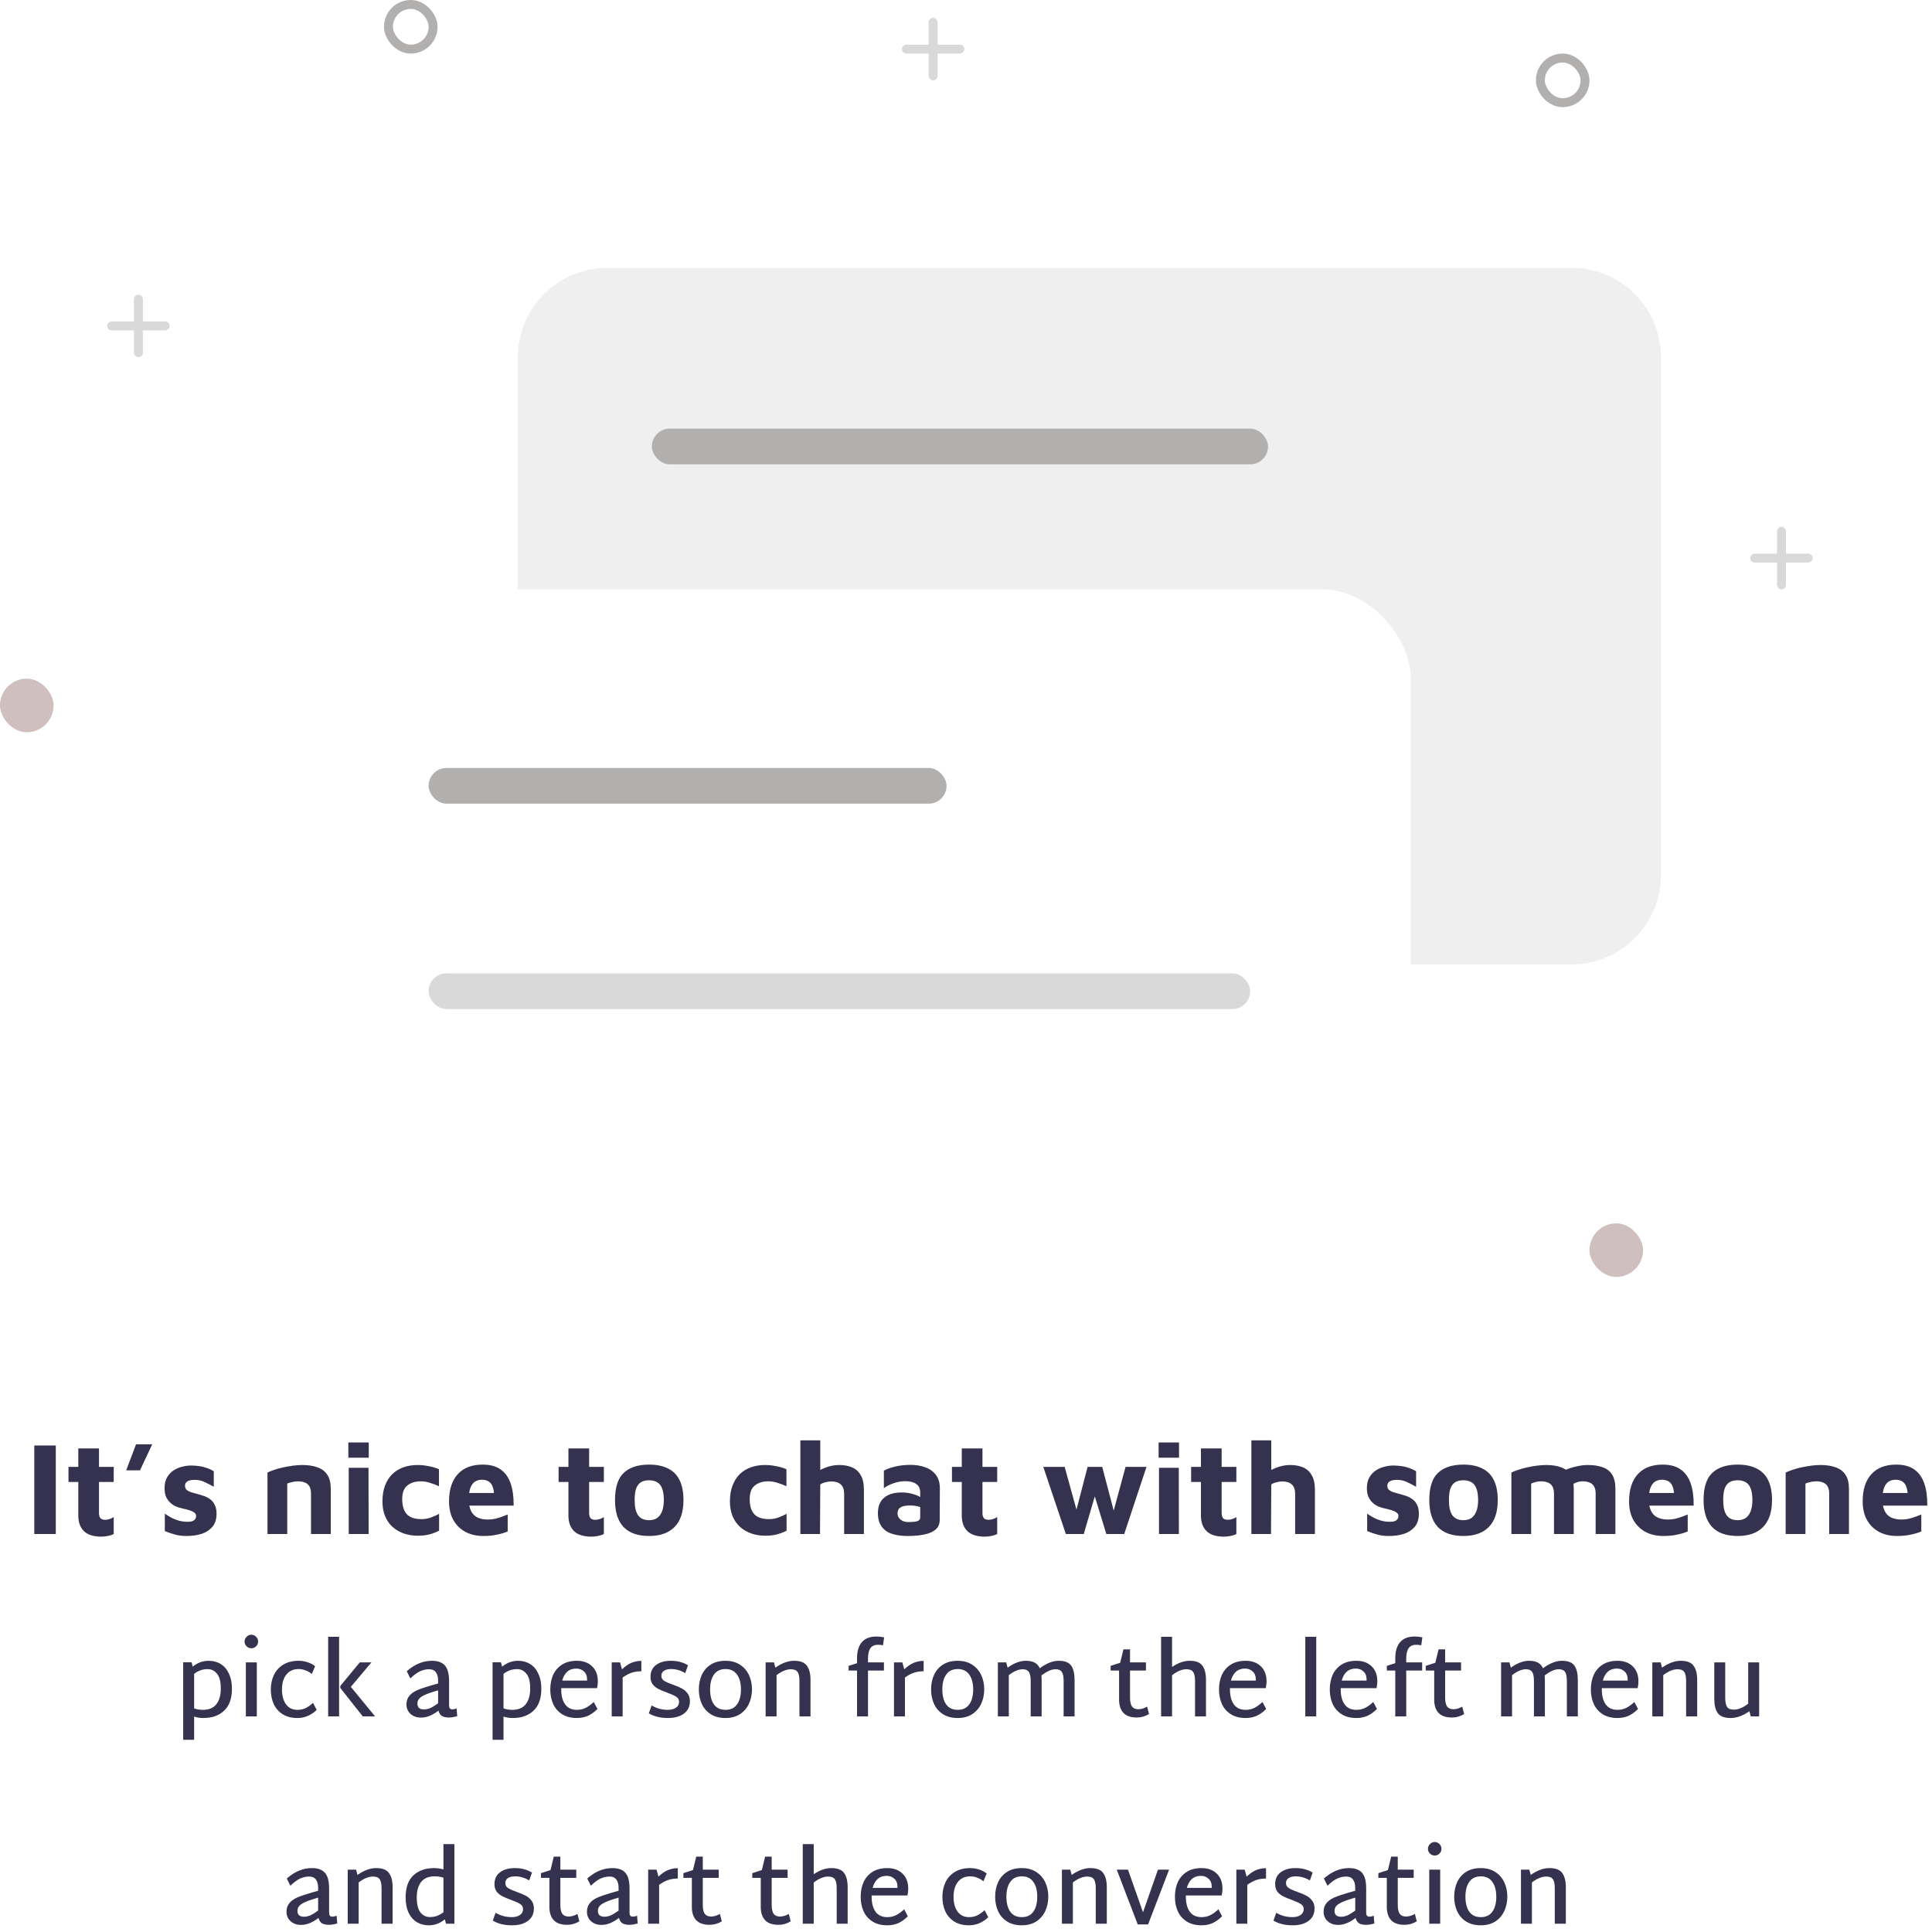<svg width="233" height="233" viewBox="0 0 233 233" fill="none" xmlns="http://www.w3.org/2000/svg">
<g filter="url(#filter0_d_0_1)">
<path d="M62.462 38.769C62.462 32.822 67.283 28 73.231 28H189.538C195.486 28 200.308 32.822 200.308 38.769V101.231C200.308 107.178 195.486 112 189.538 112H73.231C67.283 112 62.462 107.178 62.462 101.231V38.769Z" fill="#EFEFEF"/>
</g>
<rect x="78.615" y="51.692" width="74.308" height="4.308" rx="2.154" fill="#B2AFAF"/>
<g filter="url(#filter1_d_0_1)">
<rect x="32.308" y="66.769" width="137.846" height="84" rx="10.769" fill="white"/>
</g>
<rect x="51.692" y="117.385" width="99.077" height="4.308" rx="2.154" fill="#D9D9D9"/>
<rect x="51.692" y="92.615" width="62.462" height="4.308" rx="2.154" fill="#B2AFAF"/>
<rect y="81.846" width="6.462" height="6.462" rx="3.231" fill="#CFBFBF"/>
<rect x="191.692" y="147.538" width="6.462" height="6.462" rx="3.231" fill="#CFBFBF"/>
<rect x="185.769" y="7" width="5.385" height="5.385" rx="2.692" stroke="#B2AFAF" stroke-width="1.077"/>
<rect x="46.846" y="0.538" width="5.385" height="5.385" rx="2.692" stroke="#B2AFAF" stroke-width="1.077"/>
<rect x="16.154" y="35.538" width="1.077" height="7.538" rx="0.538" fill="#D9D9D9"/>
<rect x="112" y="2.154" width="1.077" height="7.538" rx="0.538" fill="#D9D9D9"/>
<rect x="214.308" y="63.538" width="1.077" height="7.538" rx="0.538" fill="#D9D9D9"/>
<rect x="12.923" y="39.846" width="1.077" height="7.538" rx="0.538" transform="rotate(-90 12.923 39.846)" fill="#D9D9D9"/>
<rect x="108.769" y="6.462" width="1.077" height="7.538" rx="0.538" transform="rotate(-90 108.769 6.462)" fill="#D9D9D9"/>
<rect x="211.077" y="67.846" width="1.077" height="7.538" rx="0.538" transform="rotate(-90 211.077 67.846)" fill="#D9D9D9"/>
<path d="M4.136 185V174.328H6.728V185H4.136ZM12.227 185.32C11.289 185.32 10.59 185.101 10.131 184.664C9.673 184.216 9.443 183.587 9.443 182.776V178.728H8.259V176.904H9.443V174.68H11.939V176.904H13.715V178.728H11.939V182.472C11.939 182.749 11.998 182.957 12.115 183.096C12.233 183.224 12.43 183.288 12.707 183.288C12.867 183.288 13.043 183.256 13.235 183.192C13.427 183.128 13.587 183.048 13.715 182.952V185C13.491 185.117 13.246 185.197 12.979 185.24C12.723 185.293 12.473 185.32 12.227 185.32ZM15.221 177.32L16.405 174.184H18.357L16.885 177.32H15.221ZM22.518 185.24C21.942 185.24 21.447 185.176 21.03 185.048C20.625 184.931 20.241 184.797 19.878 184.648V182.552C20.102 182.701 20.353 182.856 20.631 183.016C20.908 183.165 21.212 183.288 21.543 183.384C21.884 183.48 22.241 183.528 22.614 183.528C22.998 183.528 23.265 183.464 23.415 183.336C23.575 183.197 23.654 183.032 23.654 182.84C23.654 182.659 23.575 182.515 23.415 182.408C23.255 182.291 23.047 182.195 22.791 182.12C22.535 182.045 22.262 181.976 21.974 181.912C21.718 181.859 21.462 181.779 21.206 181.672C20.951 181.555 20.721 181.4 20.518 181.208C20.316 181.016 20.151 180.781 20.023 180.504C19.905 180.216 19.846 179.869 19.846 179.464C19.846 178.941 19.948 178.509 20.151 178.168C20.353 177.816 20.62 177.533 20.951 177.32C21.281 177.107 21.639 176.957 22.023 176.872C22.407 176.776 22.78 176.733 23.142 176.744C23.804 176.765 24.326 176.84 24.71 176.968C25.105 177.085 25.462 177.24 25.782 177.432V179.304C25.42 179.101 25.057 178.915 24.695 178.744C24.343 178.563 23.937 178.472 23.479 178.472C23.062 178.472 22.764 178.536 22.582 178.664C22.401 178.792 22.311 178.963 22.311 179.176C22.311 179.379 22.369 179.539 22.486 179.656C22.614 179.773 22.78 179.869 22.983 179.944C23.185 180.008 23.409 180.072 23.654 180.136C23.921 180.2 24.193 180.28 24.471 180.376C24.759 180.461 25.025 180.589 25.27 180.76C25.526 180.92 25.729 181.149 25.878 181.448C26.038 181.736 26.119 182.12 26.119 182.6C26.108 183.251 25.932 183.773 25.59 184.168C25.249 184.552 24.806 184.829 24.262 185C23.729 185.16 23.148 185.24 22.518 185.24ZM32.259 177.592C32.462 177.485 32.728 177.379 33.059 177.272C33.39 177.155 33.752 177.053 34.147 176.968C34.542 176.883 34.937 176.813 35.331 176.76C35.736 176.707 36.11 176.68 36.451 176.68C37.176 176.68 37.795 176.776 38.307 176.968C38.819 177.149 39.209 177.448 39.475 177.864C39.752 178.28 39.891 178.845 39.891 179.56V185H37.507V180.04C37.507 179.837 37.475 179.651 37.411 179.48C37.358 179.309 37.273 179.165 37.155 179.048C37.038 178.92 36.878 178.824 36.675 178.76C36.472 178.685 36.227 178.648 35.939 178.648C35.694 178.648 35.449 178.68 35.203 178.744C34.958 178.797 34.771 178.856 34.643 178.92V185H32.259V177.592ZM42.057 185V177.016H44.441L44.457 185H42.057ZM42.009 175.8V173.96H44.473V175.8H42.009ZM50.379 185.208C49.803 185.208 49.259 185.123 48.747 184.952C48.235 184.781 47.782 184.525 47.387 184.184C46.993 183.843 46.683 183.411 46.459 182.888C46.235 182.365 46.123 181.757 46.123 181.064C46.123 180.328 46.23 179.688 46.443 179.144C46.657 178.589 46.95 178.131 47.323 177.768C47.707 177.405 48.155 177.133 48.667 176.952C49.179 176.771 49.745 176.68 50.363 176.68C50.801 176.68 51.249 176.728 51.707 176.824C52.177 176.909 52.587 177.032 52.939 177.192V179.24C52.566 179.069 52.198 178.931 51.835 178.824C51.483 178.707 51.121 178.648 50.747 178.648C50.075 178.648 49.531 178.819 49.115 179.16C48.71 179.491 48.507 180.035 48.507 180.792C48.507 181.592 48.689 182.195 49.051 182.6C49.414 183.005 50.017 183.208 50.859 183.208C51.254 183.208 51.633 183.139 51.995 183C52.369 182.861 52.689 182.717 52.955 182.568V184.6C52.582 184.792 52.193 184.941 51.787 185.048C51.382 185.155 50.913 185.208 50.379 185.208ZM58.282 185.24C57.472 185.24 56.752 185.075 56.123 184.744C55.504 184.403 55.019 183.923 54.666 183.304C54.325 182.675 54.154 181.928 54.154 181.064C54.154 179.656 54.501 178.568 55.194 177.8C55.898 177.021 56.901 176.632 58.203 176.632C59.099 176.632 59.819 176.824 60.362 177.208C60.917 177.592 61.322 178.152 61.578 178.888C61.834 179.624 61.957 180.52 61.947 181.576H55.786L55.531 180.056H59.978L59.627 180.808C59.616 179.944 59.493 179.336 59.258 178.984C59.024 178.632 58.64 178.456 58.106 178.456C57.808 178.456 57.536 178.531 57.291 178.68C57.056 178.829 56.869 179.08 56.73 179.432C56.602 179.773 56.538 180.248 56.538 180.856C56.538 181.624 56.72 182.216 57.083 182.632C57.456 183.048 58.048 183.256 58.858 183.256C59.157 183.256 59.45 183.224 59.739 183.16C60.037 183.085 60.315 183 60.571 182.904C60.827 182.808 61.045 182.723 61.227 182.648V184.696C60.843 184.856 60.41 184.984 59.931 185.08C59.461 185.187 58.912 185.24 58.282 185.24ZM71.337 185.32C70.398 185.32 69.699 185.101 69.241 184.664C68.782 184.216 68.553 183.587 68.553 182.776V178.728H67.369V176.904H68.553V174.68H71.049V176.904H72.825V178.728H71.049V182.472C71.049 182.749 71.107 182.957 71.225 183.096C71.342 183.224 71.539 183.288 71.817 183.288C71.977 183.288 72.153 183.256 72.345 183.192C72.537 183.128 72.697 183.048 72.825 182.952V185C72.601 185.117 72.355 185.197 72.089 185.24C71.833 185.293 71.582 185.32 71.337 185.32ZM78.282 185.24C76.917 185.24 75.888 184.877 75.194 184.152C74.511 183.416 74.17 182.339 74.17 180.92C74.17 179.395 74.517 178.301 75.21 177.64C75.914 176.968 76.938 176.632 78.282 176.632C79.189 176.632 79.946 176.787 80.554 177.096C81.173 177.395 81.637 177.859 81.946 178.488C82.266 179.117 82.426 179.928 82.426 180.92C82.426 182.339 82.069 183.416 81.354 184.152C80.639 184.877 79.615 185.24 78.282 185.24ZM78.282 183.336C78.677 183.336 79.002 183.245 79.258 183.064C79.525 182.872 79.722 182.6 79.85 182.248C79.989 181.885 80.058 181.443 80.058 180.92C80.058 180.323 79.989 179.853 79.85 179.512C79.722 179.16 79.525 178.909 79.258 178.76C78.992 178.6 78.666 178.52 78.282 178.52C77.877 178.52 77.546 178.6 77.29 178.76C77.034 178.92 76.842 179.176 76.714 179.528C76.597 179.869 76.538 180.333 76.538 180.92C76.538 181.731 76.677 182.339 76.954 182.744C77.242 183.139 77.685 183.336 78.282 183.336ZM92.285 185.208C91.71 185.208 91.165 185.123 90.653 184.952C90.141 184.781 89.688 184.525 89.293 184.184C88.899 183.843 88.59 183.411 88.365 182.888C88.141 182.365 88.029 181.757 88.029 181.064C88.029 180.328 88.136 179.688 88.35 179.144C88.563 178.589 88.856 178.131 89.23 177.768C89.614 177.405 90.061 177.133 90.573 176.952C91.085 176.771 91.651 176.68 92.269 176.68C92.707 176.68 93.155 176.728 93.614 176.824C94.083 176.909 94.493 177.032 94.846 177.192V179.24C94.472 179.069 94.104 178.931 93.742 178.824C93.389 178.707 93.027 178.648 92.653 178.648C91.981 178.648 91.438 178.819 91.022 179.16C90.616 179.491 90.413 180.035 90.413 180.792C90.413 181.592 90.595 182.195 90.957 182.6C91.32 183.005 91.923 183.208 92.766 183.208C93.16 183.208 93.539 183.139 93.901 183C94.275 182.861 94.595 182.717 94.862 182.568V184.6C94.488 184.792 94.099 184.941 93.694 185.048C93.288 185.155 92.819 185.208 92.285 185.208ZM96.525 185V173.704H98.925V178.504L97.917 177.96C98.343 177.587 98.845 177.283 99.421 177.048C100.007 176.803 100.605 176.68 101.213 176.68C101.799 176.68 102.317 176.776 102.765 176.968C103.213 177.16 103.559 177.475 103.805 177.912C104.061 178.339 104.189 178.931 104.189 179.688V185H101.805V180.184C101.805 179.651 101.671 179.267 101.405 179.032C101.149 178.787 100.77 178.664 100.269 178.664C100.013 178.664 99.757 178.701 99.501 178.776C99.255 178.84 99.063 178.925 98.925 179.032L98.893 185H96.525ZM109.426 185.24C108.935 185.24 108.471 185.192 108.034 185.096C107.607 185.011 107.229 184.867 106.898 184.664C106.578 184.451 106.327 184.168 106.146 183.816C105.965 183.453 105.874 183.005 105.874 182.472C105.874 181.971 105.975 181.533 106.178 181.16C106.391 180.787 106.711 180.499 107.138 180.296C107.565 180.093 108.103 179.992 108.754 179.992C109.117 179.992 109.469 180.029 109.81 180.104C110.151 180.179 110.455 180.28 110.722 180.408C110.999 180.536 111.218 180.675 111.378 180.824L111.474 181.976C111.261 181.848 111.005 181.747 110.706 181.672C110.407 181.597 110.087 181.56 109.746 181.56C109.223 181.56 108.839 181.64 108.594 181.8C108.359 181.949 108.242 182.189 108.242 182.52C108.242 182.723 108.301 182.904 108.418 183.064C108.535 183.224 108.69 183.347 108.882 183.432C109.085 183.517 109.293 183.56 109.506 183.56C110.05 183.56 110.429 183.523 110.642 183.448C110.866 183.373 110.978 183.224 110.978 183V180.024C110.978 179.533 110.818 179.181 110.498 178.968C110.189 178.744 109.746 178.632 109.17 178.632C108.701 178.632 108.226 178.717 107.746 178.888C107.277 179.048 106.893 179.245 106.594 179.48V177.368C106.871 177.197 107.298 177.037 107.874 176.888C108.461 176.739 109.117 176.664 109.842 176.664C110.098 176.664 110.381 176.685 110.69 176.728C110.999 176.771 111.309 176.851 111.618 176.968C111.927 177.075 112.21 177.235 112.466 177.448C112.733 177.661 112.946 177.933 113.106 178.264C113.266 178.595 113.346 179.005 113.346 179.496L113.33 183.32C113.33 183.779 113.175 184.152 112.866 184.44C112.557 184.717 112.109 184.92 111.522 185.048C110.946 185.176 110.247 185.24 109.426 185.24ZM118.774 185.32C117.836 185.32 117.137 185.101 116.678 184.664C116.22 184.216 115.99 183.587 115.99 182.776V178.728H114.806V176.904H115.99V174.68H118.486V176.904H120.262V178.728H118.486V182.472C118.486 182.749 118.545 182.957 118.662 183.096C118.78 183.224 118.977 183.288 119.254 183.288C119.414 183.288 119.59 183.256 119.782 183.192C119.974 183.128 120.134 183.048 120.262 182.952V185C120.038 185.117 119.793 185.197 119.526 185.24C119.27 185.293 119.02 185.32 118.774 185.32ZM128.542 185L125.822 176.904H128.398L130.206 183.448L129.454 183.48L131.166 176.904H132.926L134.606 183.288H134.014L135.742 176.904H138.27L135.582 185H133.422L131.822 179.768L132.222 179.816L130.702 185H128.542ZM139.776 185V177.016H142.16L142.176 185H139.776ZM139.728 175.8V173.96H142.192V175.8H139.728ZM147.618 185.32C146.679 185.32 145.981 185.101 145.522 184.664C145.063 184.216 144.834 183.587 144.834 182.776V178.728H143.65V176.904H144.834V174.68H147.33V176.904H149.106V178.728H147.33V182.472C147.33 182.749 147.389 182.957 147.506 183.096C147.623 183.224 147.821 183.288 148.098 183.288C148.258 183.288 148.434 183.256 148.626 183.192C148.818 183.128 148.978 183.048 149.106 182.952V185C148.882 185.117 148.637 185.197 148.37 185.24C148.114 185.293 147.863 185.32 147.618 185.32ZM150.915 185V173.704H153.315V178.504L152.307 177.96C152.734 177.587 153.235 177.283 153.811 177.048C154.398 176.803 154.995 176.68 155.603 176.68C156.19 176.68 156.707 176.776 157.155 176.968C157.603 177.16 157.95 177.475 158.195 177.912C158.451 178.339 158.579 178.931 158.579 179.688V185H156.195V180.184C156.195 179.651 156.062 179.267 155.795 179.032C155.539 178.787 155.161 178.664 154.659 178.664C154.403 178.664 154.147 178.701 153.891 178.776C153.646 178.84 153.454 178.925 153.315 179.032L153.283 185H150.915ZM167.519 185.24C166.943 185.24 166.447 185.176 166.031 185.048C165.625 184.931 165.241 184.797 164.879 184.648V182.552C165.103 182.701 165.353 182.856 165.631 183.016C165.908 183.165 166.212 183.288 166.543 183.384C166.884 183.48 167.241 183.528 167.615 183.528C167.999 183.528 168.265 183.464 168.415 183.336C168.575 183.197 168.655 183.032 168.655 182.84C168.655 182.659 168.575 182.515 168.415 182.408C168.255 182.291 168.047 182.195 167.791 182.12C167.535 182.045 167.263 181.976 166.975 181.912C166.719 181.859 166.463 181.779 166.207 181.672C165.951 181.555 165.721 181.4 165.519 181.208C165.316 181.016 165.151 180.781 165.023 180.504C164.905 180.216 164.847 179.869 164.847 179.464C164.847 178.941 164.948 178.509 165.151 178.168C165.353 177.816 165.62 177.533 165.951 177.32C166.281 177.107 166.639 176.957 167.023 176.872C167.407 176.776 167.78 176.733 168.143 176.744C168.804 176.765 169.327 176.84 169.711 176.968C170.105 177.085 170.463 177.24 170.783 177.432V179.304C170.42 179.101 170.057 178.915 169.695 178.744C169.343 178.563 168.937 178.472 168.479 178.472C168.063 178.472 167.764 178.536 167.583 178.664C167.401 178.792 167.311 178.963 167.311 179.176C167.311 179.379 167.369 179.539 167.487 179.656C167.615 179.773 167.78 179.869 167.983 179.944C168.185 180.008 168.409 180.072 168.655 180.136C168.921 180.2 169.193 180.28 169.471 180.376C169.759 180.461 170.025 180.589 170.271 180.76C170.527 180.92 170.729 181.149 170.879 181.448C171.039 181.736 171.119 182.12 171.119 182.6C171.108 183.251 170.932 183.773 170.591 184.168C170.249 184.552 169.807 184.829 169.263 185C168.729 185.16 168.148 185.24 167.519 185.24ZM176.485 185.24C175.12 185.24 174.091 184.877 173.397 184.152C172.715 183.416 172.373 182.339 172.373 180.92C172.373 179.395 172.72 178.301 173.413 177.64C174.117 176.968 175.141 176.632 176.485 176.632C177.392 176.632 178.149 176.787 178.757 177.096C179.376 177.395 179.84 177.859 180.149 178.488C180.469 179.117 180.629 179.928 180.629 180.92C180.629 182.339 180.272 183.416 179.557 184.152C178.843 184.877 177.819 185.24 176.485 185.24ZM176.485 183.336C176.88 183.336 177.205 183.245 177.461 183.064C177.728 182.872 177.925 182.6 178.053 182.248C178.192 181.885 178.261 181.443 178.261 180.92C178.261 180.323 178.192 179.853 178.053 179.512C177.925 179.16 177.728 178.909 177.461 178.76C177.195 178.6 176.869 178.52 176.485 178.52C176.08 178.52 175.749 178.6 175.493 178.76C175.237 178.92 175.045 179.176 174.917 179.528C174.8 179.869 174.741 180.333 174.741 180.92C174.741 181.731 174.88 182.339 175.157 182.744C175.445 183.139 175.888 183.336 176.485 183.336ZM189.795 179.56V185H187.411V180.04C187.411 179.837 187.379 179.651 187.315 179.48C187.261 179.309 187.176 179.165 187.059 179.048C186.941 178.92 186.781 178.824 186.579 178.76C186.376 178.685 186.131 178.648 185.843 178.648C185.597 178.648 185.368 178.68 185.155 178.744C184.952 178.797 184.787 178.856 184.659 178.92V185H182.275V177.592C182.477 177.485 182.744 177.379 183.075 177.272C183.405 177.155 183.768 177.053 184.163 176.968C184.557 176.883 184.952 176.813 185.347 176.76C185.752 176.707 186.125 176.68 186.467 176.68C187.192 176.68 187.8 176.776 188.291 176.968C188.792 177.149 189.165 177.448 189.411 177.864C189.667 178.28 189.795 178.845 189.795 179.56ZM187.347 178.136C187.677 177.848 188.077 177.597 188.547 177.384C189.016 177.16 189.512 176.989 190.035 176.872C190.557 176.744 191.043 176.68 191.491 176.68C192.216 176.68 192.824 176.776 193.315 176.968C193.816 177.149 194.189 177.448 194.435 177.864C194.691 178.28 194.819 178.845 194.819 179.56V185H192.435V180.04C192.435 179.837 192.403 179.651 192.339 179.48C192.285 179.309 192.2 179.165 192.083 179.048C191.965 178.92 191.805 178.824 191.603 178.76C191.4 178.685 191.155 178.648 190.867 178.648C190.621 178.648 190.392 178.685 190.179 178.76C189.976 178.824 189.811 178.909 189.683 179.016L187.347 178.136ZM200.595 185.24C199.784 185.24 199.064 185.075 198.435 184.744C197.816 184.403 197.331 183.923 196.979 183.304C196.638 182.675 196.467 181.928 196.467 181.064C196.467 179.656 196.814 178.568 197.507 177.8C198.211 177.021 199.214 176.632 200.515 176.632C201.411 176.632 202.131 176.824 202.675 177.208C203.23 177.592 203.635 178.152 203.891 178.888C204.147 179.624 204.27 180.52 204.259 181.576H198.099L197.843 180.056H202.291L201.939 180.808C201.928 179.944 201.806 179.336 201.571 178.984C201.336 178.632 200.952 178.456 200.419 178.456C200.12 178.456 199.848 178.531 199.603 178.68C199.368 178.829 199.182 179.08 199.043 179.432C198.915 179.773 198.851 180.248 198.851 180.856C198.851 181.624 199.032 182.216 199.395 182.632C199.768 183.048 200.36 183.256 201.171 183.256C201.47 183.256 201.763 183.224 202.051 183.16C202.35 183.085 202.627 183 202.883 182.904C203.139 182.808 203.358 182.723 203.539 182.648V184.696C203.155 184.856 202.723 184.984 202.243 185.08C201.774 185.187 201.224 185.24 200.595 185.24ZM209.563 185.24C208.198 185.24 207.169 184.877 206.475 184.152C205.793 183.416 205.451 182.339 205.451 180.92C205.451 179.395 205.798 178.301 206.491 177.64C207.195 176.968 208.219 176.632 209.563 176.632C210.47 176.632 211.227 176.787 211.835 177.096C212.454 177.395 212.918 177.859 213.227 178.488C213.547 179.117 213.707 179.928 213.707 180.92C213.707 182.339 213.35 183.416 212.635 184.152C211.921 184.877 210.897 185.24 209.563 185.24ZM209.563 183.336C209.958 183.336 210.283 183.245 210.539 183.064C210.806 182.872 211.003 182.6 211.131 182.248C211.27 181.885 211.339 181.443 211.339 180.92C211.339 180.323 211.27 179.853 211.131 179.512C211.003 179.16 210.806 178.909 210.539 178.76C210.273 178.6 209.947 178.52 209.563 178.52C209.158 178.52 208.827 178.6 208.571 178.76C208.315 178.92 208.123 179.176 207.995 179.528C207.878 179.869 207.819 180.333 207.819 180.92C207.819 181.731 207.958 182.339 208.235 182.744C208.523 183.139 208.966 183.336 209.563 183.336ZM215.353 177.592C215.556 177.485 215.822 177.379 216.153 177.272C216.484 177.155 216.846 177.053 217.241 176.968C217.636 176.883 218.03 176.813 218.425 176.76C218.83 176.707 219.204 176.68 219.545 176.68C220.27 176.68 220.889 176.776 221.401 176.968C221.913 177.149 222.302 177.448 222.569 177.864C222.846 178.28 222.985 178.845 222.985 179.56V185H220.601V180.04C220.601 179.837 220.569 179.651 220.505 179.48C220.452 179.309 220.366 179.165 220.249 179.048C220.132 178.92 219.972 178.824 219.769 178.76C219.566 178.685 219.321 178.648 219.033 178.648C218.788 178.648 218.542 178.68 218.297 178.744C218.052 178.797 217.865 178.856 217.737 178.92V185H215.353V177.592ZM228.767 185.24C227.956 185.24 227.236 185.075 226.607 184.744C225.988 184.403 225.503 183.923 225.151 183.304C224.81 182.675 224.639 181.928 224.639 181.064C224.639 179.656 224.986 178.568 225.679 177.8C226.383 177.021 227.386 176.632 228.687 176.632C229.583 176.632 230.303 176.824 230.847 177.208C231.402 177.592 231.807 178.152 232.063 178.888C232.319 179.624 232.442 180.52 232.431 181.576H226.271L226.015 180.056H230.463L230.111 180.808C230.1 179.944 229.978 179.336 229.743 178.984C229.508 178.632 229.124 178.456 228.591 178.456C228.292 178.456 228.02 178.531 227.775 178.68C227.54 178.829 227.354 179.08 227.215 179.432C227.087 179.773 227.023 180.248 227.023 180.856C227.023 181.624 227.204 182.216 227.567 182.632C227.94 183.048 228.532 183.256 229.343 183.256C229.642 183.256 229.935 183.224 230.223 183.16C230.522 183.085 230.799 183 231.055 182.904C231.311 182.808 231.53 182.723 231.711 182.648V184.696C231.327 184.856 230.895 184.984 230.415 185.08C229.946 185.187 229.396 185.24 228.767 185.24Z" fill="#34324E"/>
<path d="M25.164 200.292C25.716 200.292 26.204 200.424 26.628 200.688C27.052 200.952 27.38 201.34 27.612 201.852C27.852 202.356 27.972 202.96 27.972 203.664C27.972 204.84 27.656 205.724 27.024 206.316C26.4 206.9 25.572 207.192 24.54 207.192C24.14 207.192 23.764 207.136 23.412 207.024V209.82H22.092V200.472H23.1L23.244 201C23.812 200.528 24.452 200.292 25.164 200.292ZM24.468 206.208C25.196 206.208 25.736 205.984 26.088 205.536C26.448 205.08 26.628 204.448 26.628 203.64C26.628 202.808 26.476 202.212 26.172 201.852C25.876 201.484 25.504 201.3 25.056 201.3C24.736 201.3 24.448 201.344 24.192 201.432C23.944 201.52 23.684 201.664 23.412 201.864V206.028C23.732 206.148 24.084 206.208 24.468 206.208ZM30.312 198.78C30.088 198.78 29.896 198.7 29.736 198.54C29.576 198.38 29.496 198.192 29.496 197.976C29.496 197.752 29.576 197.56 29.736 197.4C29.896 197.232 30.088 197.148 30.312 197.148C30.536 197.148 30.728 197.232 30.888 197.4C31.048 197.56 31.128 197.752 31.128 197.976C31.128 198.192 31.048 198.38 30.888 198.54C30.728 198.7 30.536 198.78 30.312 198.78ZM29.652 200.484H30.972V207H29.652V200.484ZM35.865 207.192C35.161 207.192 34.569 207.04 34.089 206.736C33.609 206.432 33.249 206.02 33.009 205.5C32.777 204.98 32.661 204.4 32.661 203.76C32.661 203.128 32.781 202.552 33.021 202.032C33.261 201.504 33.633 201.084 34.137 200.772C34.641 200.452 35.269 200.292 36.021 200.292C36.389 200.292 36.753 200.352 37.113 200.472C37.473 200.592 37.769 200.752 38.001 200.952L37.605 201.888C37.397 201.704 37.153 201.56 36.873 201.456C36.593 201.344 36.309 201.288 36.021 201.288C35.381 201.288 34.885 201.512 34.533 201.96C34.181 202.4 34.005 202.996 34.005 203.748C34.005 204.5 34.169 205.1 34.497 205.548C34.825 205.988 35.281 206.208 35.865 206.208C36.241 206.208 36.577 206.136 36.873 205.992C37.169 205.84 37.461 205.632 37.749 205.368L38.193 206.208C37.913 206.496 37.573 206.732 37.173 206.916C36.773 207.1 36.337 207.192 35.865 207.192ZM39.576 197.4H40.896V207H39.576V197.4ZM45.24 207H43.752L41.04 203.568V203.328L43.392 200.484H44.796L42.312 203.436L45.24 207ZM55.141 206.976C54.925 207.032 54.745 207.072 54.601 207.096C54.457 207.12 54.293 207.132 54.109 207.132C53.789 207.132 53.521 207.072 53.305 206.952C53.097 206.824 52.957 206.608 52.885 206.304C52.525 206.576 52.173 206.784 51.829 206.928C51.485 207.072 51.133 207.144 50.773 207.144C50.261 207.144 49.841 206.996 49.513 206.7C49.185 206.396 49.021 206.02 49.021 205.572C49.021 205.14 49.137 204.788 49.369 204.516C49.601 204.236 49.921 204.008 50.329 203.832C50.745 203.656 51.325 203.46 52.069 203.244L52.837 203.028V202.668C52.837 202.252 52.749 201.924 52.573 201.684C52.405 201.436 52.133 201.312 51.757 201.312C51.381 201.312 51.017 201.392 50.665 201.552C50.321 201.712 49.929 202 49.489 202.416L49.057 201.552C50.001 200.712 51.013 200.292 52.093 200.292C52.797 200.292 53.317 200.48 53.653 200.856C53.989 201.232 54.157 201.86 54.157 202.74V205.656C54.157 205.832 54.189 205.96 54.253 206.04C54.317 206.112 54.421 206.148 54.565 206.148C54.701 206.148 54.869 206.112 55.069 206.04L55.141 206.976ZM50.341 205.44C50.341 205.688 50.409 205.872 50.545 205.992C50.689 206.104 50.885 206.16 51.133 206.16C51.389 206.16 51.653 206.1 51.925 205.98C52.197 205.852 52.501 205.664 52.837 205.416V203.856L52.273 204.024C51.553 204.248 51.049 204.464 50.761 204.672C50.481 204.872 50.341 205.128 50.341 205.44ZM62.477 200.292C63.029 200.292 63.517 200.424 63.941 200.688C64.365 200.952 64.692 201.34 64.924 201.852C65.165 202.356 65.284 202.96 65.284 203.664C65.284 204.84 64.969 205.724 64.337 206.316C63.712 206.9 62.885 207.192 61.852 207.192C61.453 207.192 61.077 207.136 60.724 207.024V209.82H59.404V200.472H60.413L60.556 201C61.124 200.528 61.764 200.292 62.477 200.292ZM61.781 206.208C62.508 206.208 63.048 205.984 63.401 205.536C63.761 205.08 63.941 204.448 63.941 203.64C63.941 202.808 63.788 202.212 63.484 201.852C63.188 201.484 62.816 201.3 62.368 201.3C62.048 201.3 61.761 201.344 61.505 201.432C61.257 201.52 60.996 201.664 60.724 201.864V206.028C61.044 206.148 61.397 206.208 61.781 206.208ZM69.568 206.208C69.96 206.208 70.316 206.128 70.636 205.968C70.964 205.8 71.288 205.564 71.608 205.26L72.052 206.1C71.708 206.452 71.336 206.724 70.936 206.916C70.536 207.1 70.08 207.192 69.568 207.192C68.864 207.192 68.272 207.04 67.792 206.736C67.312 206.432 66.952 206.02 66.712 205.5C66.48 204.98 66.364 204.4 66.364 203.76C66.364 203.096 66.48 202.504 66.712 201.984C66.952 201.464 67.312 201.052 67.792 200.748C68.272 200.444 68.864 200.292 69.568 200.292C70.336 200.292 70.948 200.512 71.404 200.952C71.868 201.392 72.1 202.004 72.1 202.788C72.1 203.028 72.068 203.296 72.004 203.592H67.684V203.736C67.684 204.504 67.84 205.108 68.152 205.548C68.472 205.988 68.944 206.208 69.568 206.208ZM69.508 201.228C69.06 201.228 68.692 201.356 68.404 201.612C68.124 201.868 67.924 202.224 67.804 202.68H70.804V202.56C70.804 202.128 70.676 201.8 70.42 201.576C70.172 201.344 69.868 201.228 69.508 201.228ZM77.348 201.552C76.956 201.552 76.588 201.604 76.244 201.708C75.9 201.812 75.516 202.012 75.092 202.308V207H73.772V200.484H74.78L75.008 201.324C75.408 200.948 75.792 200.684 76.16 200.532C76.536 200.38 76.932 200.304 77.348 200.304V201.552ZM80.551 207.192C79.647 207.192 78.879 207.004 78.247 206.628L78.583 205.68C79.175 206.032 79.831 206.208 80.551 206.208C80.943 206.208 81.263 206.124 81.511 205.956C81.767 205.788 81.895 205.548 81.895 205.236C81.895 204.972 81.779 204.768 81.547 204.624C81.323 204.48 80.963 204.316 80.467 204.132C80.043 203.98 79.695 203.836 79.423 203.7C79.151 203.564 78.919 203.38 78.727 203.148C78.543 202.908 78.451 202.604 78.451 202.236C78.451 201.604 78.675 201.124 79.123 200.796C79.571 200.46 80.167 200.292 80.911 200.292C81.695 200.292 82.383 200.472 82.975 200.832L82.639 201.78C82.095 201.452 81.527 201.288 80.935 201.288C80.583 201.288 80.299 201.356 80.083 201.492C79.867 201.628 79.759 201.832 79.759 202.104C79.759 202.36 79.871 202.56 80.095 202.704C80.319 202.848 80.671 203.004 81.151 203.172C81.591 203.324 81.943 203.472 82.207 203.616C82.479 203.752 82.711 203.948 82.903 204.204C83.103 204.452 83.203 204.772 83.203 205.164C83.203 205.796 82.967 206.292 82.495 206.652C82.023 207.012 81.375 207.192 80.551 207.192ZM87.486 207.192C86.79 207.192 86.202 207.04 85.722 206.736C85.242 206.432 84.882 206.02 84.642 205.5C84.402 204.98 84.282 204.4 84.282 203.76C84.282 203.096 84.402 202.504 84.642 201.984C84.882 201.464 85.242 201.052 85.722 200.748C86.202 200.444 86.79 200.292 87.486 200.292C88.182 200.292 88.77 200.452 89.25 200.772C89.73 201.084 90.09 201.5 90.33 202.02C90.57 202.54 90.69 203.112 90.69 203.736C90.69 204.36 90.57 204.936 90.33 205.464C90.09 205.984 89.73 206.404 89.25 206.724C88.77 207.036 88.182 207.192 87.486 207.192ZM87.498 206.208C88.106 206.208 88.566 205.992 88.878 205.56C89.198 205.12 89.358 204.516 89.358 203.748C89.358 202.988 89.198 202.388 88.878 201.948C88.566 201.508 88.106 201.288 87.498 201.288C86.882 201.288 86.418 201.508 86.106 201.948C85.794 202.388 85.638 202.988 85.638 203.748C85.638 204.516 85.794 205.12 86.106 205.56C86.418 205.992 86.882 206.208 87.498 206.208ZM95.754 200.292C96.514 200.292 97.034 200.492 97.314 200.892C97.602 201.284 97.746 201.852 97.746 202.596V207H96.414V202.74C96.414 202.22 96.338 201.852 96.186 201.636C96.042 201.42 95.774 201.312 95.382 201.312C94.854 201.312 94.278 201.548 93.654 202.02V207H92.334V200.484H93.342L93.51 201.12C94.294 200.568 95.042 200.292 95.754 200.292ZM104.681 200.484H106.601V201.468H104.681V207H103.361V201.468H102.341V200.904L103.361 200.58V199.992C103.361 199.144 103.553 198.496 103.937 198.048C104.329 197.592 104.921 197.364 105.713 197.364C105.977 197.364 106.281 197.396 106.625 197.46L106.493 198.42C106.269 198.38 106.065 198.36 105.881 198.36C105.465 198.36 105.161 198.5 104.969 198.78C104.777 199.052 104.681 199.464 104.681 200.016V200.484ZM111.391 201.552C110.999 201.552 110.631 201.604 110.287 201.708C109.943 201.812 109.559 202.012 109.135 202.308V207H107.815V200.484H108.823L109.051 201.324C109.451 200.948 109.835 200.684 110.203 200.532C110.579 200.38 110.975 200.304 111.391 200.304V201.552ZM115.494 207.192C114.798 207.192 114.21 207.04 113.73 206.736C113.25 206.432 112.89 206.02 112.65 205.5C112.41 204.98 112.29 204.4 112.29 203.76C112.29 203.096 112.41 202.504 112.65 201.984C112.89 201.464 113.25 201.052 113.73 200.748C114.21 200.444 114.798 200.292 115.494 200.292C116.19 200.292 116.778 200.452 117.258 200.772C117.738 201.084 118.098 201.5 118.338 202.02C118.578 202.54 118.698 203.112 118.698 203.736C118.698 204.36 118.578 204.936 118.338 205.464C118.098 205.984 117.738 206.404 117.258 206.724C116.778 207.036 116.19 207.192 115.494 207.192ZM115.506 206.208C116.114 206.208 116.574 205.992 116.886 205.56C117.206 205.12 117.366 204.516 117.366 203.748C117.366 202.988 117.206 202.388 116.886 201.948C116.574 201.508 116.114 201.288 115.506 201.288C114.89 201.288 114.426 201.508 114.114 201.948C113.802 202.388 113.646 202.988 113.646 203.748C113.646 204.516 113.802 205.12 114.114 205.56C114.426 205.992 114.89 206.208 115.506 206.208ZM127.674 200.292C128.41 200.292 128.914 200.488 129.186 200.88C129.458 201.272 129.594 201.844 129.594 202.596V207H128.274V202.74C128.274 202.22 128.202 201.852 128.058 201.636C127.914 201.42 127.662 201.312 127.302 201.312C127.038 201.312 126.77 201.376 126.498 201.504C126.226 201.624 125.93 201.804 125.61 202.044L125.598 202.008C125.614 202.248 125.622 202.444 125.622 202.596V207H124.302V202.74C124.302 202.22 124.23 201.852 124.086 201.636C123.942 201.42 123.69 201.312 123.33 201.312C122.842 201.312 122.286 201.548 121.662 202.02V207H120.342V200.484H121.35L121.518 201.12C122.294 200.568 123.022 200.292 123.702 200.292C124.158 200.292 124.522 200.368 124.794 200.52C125.066 200.672 125.266 200.896 125.394 201.192C126.21 200.592 126.97 200.292 127.674 200.292ZM138.573 206.712C138.125 206.992 137.633 207.132 137.097 207.132C136.377 207.132 135.841 206.948 135.489 206.58C135.137 206.204 134.961 205.668 134.961 204.972V201.468H133.941V200.904L135.093 200.532L135.489 198.912H136.281V200.484H138.201V201.468H136.281V204.72C136.281 205.224 136.361 205.588 136.521 205.812C136.681 206.028 136.941 206.136 137.301 206.136C137.485 206.128 137.657 206.1 137.817 206.052C137.977 206.004 138.153 205.928 138.345 205.824L138.573 206.712ZM143.462 200.292C144.214 200.292 144.73 200.488 145.01 200.88C145.298 201.272 145.442 201.844 145.442 202.596V207H144.122V202.74C144.122 202.22 144.046 201.852 143.894 201.636C143.742 201.42 143.47 201.312 143.078 201.312C142.55 201.312 141.974 201.552 141.35 202.032V207H140.03V197.4H141.35V201.036C142.078 200.54 142.782 200.292 143.462 200.292ZM150.217 206.208C150.609 206.208 150.965 206.128 151.285 205.968C151.613 205.8 151.937 205.564 152.257 205.26L152.701 206.1C152.357 206.452 151.985 206.724 151.585 206.916C151.185 207.1 150.729 207.192 150.217 207.192C149.513 207.192 148.921 207.04 148.441 206.736C147.961 206.432 147.601 206.02 147.361 205.5C147.129 204.98 147.013 204.4 147.013 203.76C147.013 203.096 147.129 202.504 147.361 201.984C147.601 201.464 147.961 201.052 148.441 200.748C148.921 200.444 149.513 200.292 150.217 200.292C150.985 200.292 151.597 200.512 152.053 200.952C152.517 201.392 152.749 202.004 152.749 202.788C152.749 203.028 152.717 203.296 152.653 203.592H148.333V203.736C148.333 204.504 148.489 205.108 148.801 205.548C149.121 205.988 149.593 206.208 150.217 206.208ZM150.157 201.228C149.709 201.228 149.341 201.356 149.053 201.612C148.773 201.868 148.573 202.224 148.453 202.68H151.453V202.56C151.453 202.128 151.325 201.8 151.069 201.576C150.821 201.344 150.517 201.228 150.157 201.228ZM157.42 197.4H158.74V207H157.42V197.4ZM163.576 206.208C163.968 206.208 164.324 206.128 164.644 205.968C164.972 205.8 165.296 205.564 165.616 205.26L166.06 206.1C165.716 206.452 165.344 206.724 164.944 206.916C164.544 207.1 164.088 207.192 163.576 207.192C162.872 207.192 162.28 207.04 161.8 206.736C161.32 206.432 160.96 206.02 160.72 205.5C160.488 204.98 160.372 204.4 160.372 203.76C160.372 203.096 160.488 202.504 160.72 201.984C160.96 201.464 161.32 201.052 161.8 200.748C162.28 200.444 162.872 200.292 163.576 200.292C164.344 200.292 164.956 200.512 165.412 200.952C165.876 201.392 166.108 202.004 166.108 202.788C166.108 203.028 166.076 203.296 166.012 203.592H161.692V203.736C161.692 204.504 161.848 205.108 162.16 205.548C162.48 205.988 162.952 206.208 163.576 206.208ZM163.516 201.228C163.068 201.228 162.7 201.356 162.412 201.612C162.132 201.868 161.932 202.224 161.812 202.68H164.812V202.56C164.812 202.128 164.684 201.8 164.428 201.576C164.18 201.344 163.876 201.228 163.516 201.228ZM169.592 200.484H171.512V201.468H169.592V207H168.271V201.468H167.252V200.904L168.271 200.58V199.992C168.271 199.144 168.464 198.496 168.848 198.048C169.24 197.592 169.832 197.364 170.624 197.364C170.888 197.364 171.192 197.396 171.536 197.46L171.404 198.42C171.18 198.38 170.976 198.36 170.792 198.36C170.376 198.36 170.072 198.5 169.88 198.78C169.688 199.052 169.592 199.464 169.592 200.016V200.484ZM176.577 206.712C176.129 206.992 175.637 207.132 175.101 207.132C174.381 207.132 173.845 206.948 173.493 206.58C173.141 206.204 172.965 205.668 172.965 204.972V201.468H171.945V200.904L173.097 200.532L173.493 198.912H174.285V200.484H176.205V201.468H174.285V204.72C174.285 205.224 174.365 205.588 174.525 205.812C174.685 206.028 174.945 206.136 175.305 206.136C175.489 206.128 175.661 206.1 175.821 206.052C175.981 206.004 176.157 205.928 176.349 205.824L176.577 206.712ZM188.365 200.292C189.101 200.292 189.605 200.488 189.877 200.88C190.149 201.272 190.285 201.844 190.285 202.596V207H188.965V202.74C188.965 202.22 188.893 201.852 188.749 201.636C188.605 201.42 188.353 201.312 187.993 201.312C187.729 201.312 187.461 201.376 187.189 201.504C186.917 201.624 186.621 201.804 186.301 202.044L186.289 202.008C186.305 202.248 186.313 202.444 186.313 202.596V207H184.993V202.74C184.993 202.22 184.921 201.852 184.777 201.636C184.633 201.42 184.381 201.312 184.021 201.312C183.533 201.312 182.977 201.548 182.353 202.02V207H181.033V200.484H182.041L182.209 201.12C182.985 200.568 183.713 200.292 184.393 200.292C184.849 200.292 185.213 200.368 185.485 200.52C185.757 200.672 185.957 200.896 186.085 201.192C186.901 200.592 187.661 200.292 188.365 200.292ZM195.064 206.208C195.456 206.208 195.812 206.128 196.132 205.968C196.46 205.8 196.784 205.564 197.104 205.26L197.548 206.1C197.204 206.452 196.832 206.724 196.432 206.916C196.032 207.1 195.576 207.192 195.064 207.192C194.36 207.192 193.768 207.04 193.288 206.736C192.808 206.432 192.448 206.02 192.208 205.5C191.976 204.98 191.86 204.4 191.86 203.76C191.86 203.096 191.976 202.504 192.208 201.984C192.448 201.464 192.808 201.052 193.288 200.748C193.768 200.444 194.36 200.292 195.064 200.292C195.832 200.292 196.444 200.512 196.9 200.952C197.364 201.392 197.596 202.004 197.596 202.788C197.596 203.028 197.564 203.296 197.5 203.592H193.18V203.736C193.18 204.504 193.336 205.108 193.648 205.548C193.968 205.988 194.44 206.208 195.064 206.208ZM195.004 201.228C194.556 201.228 194.188 201.356 193.9 201.612C193.62 201.868 193.42 202.224 193.3 202.68H196.3V202.56C196.3 202.128 196.172 201.8 195.916 201.576C195.668 201.344 195.364 201.228 195.004 201.228ZM202.688 200.292C203.448 200.292 203.968 200.492 204.248 200.892C204.536 201.284 204.68 201.852 204.68 202.596V207H203.348V202.74C203.348 202.22 203.272 201.852 203.12 201.636C202.976 201.42 202.708 201.312 202.316 201.312C201.788 201.312 201.212 201.548 200.588 202.02V207H199.268V200.484H200.276L200.444 201.12C201.228 200.568 201.976 200.292 202.688 200.292ZM212.155 200.484V207H211.147L210.979 206.376C210.203 206.92 209.451 207.192 208.723 207.192C207.971 207.192 207.451 206.996 207.163 206.604C206.883 206.212 206.743 205.64 206.743 204.888V200.484H208.063V204.756C208.063 205.268 208.139 205.636 208.291 205.86C208.443 206.076 208.715 206.184 209.107 206.184C209.635 206.184 210.211 205.944 210.835 205.464V200.484H212.155Z" fill="#34324E"/>
<path d="M40.672 231.976C40.456 232.032 40.276 232.072 40.132 232.096C39.988 232.12 39.824 232.132 39.64 232.132C39.32 232.132 39.052 232.072 38.836 231.952C38.628 231.824 38.488 231.608 38.416 231.304C38.056 231.576 37.704 231.784 37.36 231.928C37.016 232.072 36.664 232.144 36.304 232.144C35.792 232.144 35.372 231.996 35.044 231.7C34.716 231.396 34.552 231.02 34.552 230.572C34.552 230.14 34.668 229.788 34.9 229.516C35.132 229.236 35.452 229.008 35.86 228.832C36.276 228.656 36.856 228.46 37.6 228.244L38.368 228.028V227.668C38.368 227.252 38.28 226.924 38.104 226.684C37.936 226.436 37.664 226.312 37.288 226.312C36.912 226.312 36.548 226.392 36.196 226.552C35.852 226.712 35.46 227 35.02 227.416L34.588 226.552C35.532 225.712 36.544 225.292 37.624 225.292C38.328 225.292 38.848 225.48 39.184 225.856C39.52 226.232 39.688 226.86 39.688 227.74V230.656C39.688 230.832 39.72 230.96 39.784 231.04C39.848 231.112 39.952 231.148 40.096 231.148C40.232 231.148 40.4 231.112 40.6 231.04L40.672 231.976ZM35.872 230.44C35.872 230.688 35.94 230.872 36.076 230.992C36.22 231.104 36.416 231.16 36.664 231.16C36.92 231.16 37.184 231.1 37.456 230.98C37.728 230.852 38.032 230.664 38.368 230.416V228.856L37.804 229.024C37.084 229.248 36.58 229.464 36.292 229.672C36.012 229.872 35.872 230.128 35.872 230.44ZM45.356 225.292C46.116 225.292 46.636 225.492 46.916 225.892C47.204 226.284 47.348 226.852 47.348 227.596V232H46.016V227.74C46.016 227.22 45.94 226.852 45.788 226.636C45.644 226.42 45.376 226.312 44.984 226.312C44.456 226.312 43.88 226.548 43.256 227.02V232H41.936V225.484H42.944L43.112 226.12C43.896 225.568 44.644 225.292 45.356 225.292ZM54.799 222.4V232H53.791L53.647 231.472C53.071 231.952 52.431 232.192 51.727 232.192C51.175 232.192 50.687 232.064 50.263 231.808C49.839 231.544 49.507 231.16 49.267 230.656C49.035 230.152 48.919 229.544 48.919 228.832C48.919 227.64 49.231 226.752 49.855 226.168C50.487 225.584 51.319 225.292 52.351 225.292C52.751 225.292 53.127 225.348 53.479 225.46V222.4H54.799ZM50.263 228.832C50.263 229.664 50.411 230.268 50.707 230.644C51.011 231.012 51.387 231.196 51.835 231.196C52.155 231.196 52.439 231.152 52.687 231.064C52.943 230.968 53.207 230.82 53.479 230.62V226.456C53.183 226.344 52.831 226.288 52.423 226.288C51.695 226.288 51.151 226.512 50.791 226.96C50.439 227.408 50.263 228.032 50.263 228.832ZM61.735 232.192C60.831 232.192 60.063 232.004 59.431 231.628L59.767 230.68C60.359 231.032 61.015 231.208 61.735 231.208C62.127 231.208 62.447 231.124 62.695 230.956C62.951 230.788 63.079 230.548 63.079 230.236C63.079 229.972 62.963 229.768 62.731 229.624C62.507 229.48 62.147 229.316 61.651 229.132C61.227 228.98 60.879 228.836 60.607 228.7C60.335 228.564 60.103 228.38 59.911 228.148C59.727 227.908 59.635 227.604 59.635 227.236C59.635 226.604 59.859 226.124 60.307 225.796C60.755 225.46 61.351 225.292 62.095 225.292C62.879 225.292 63.567 225.472 64.159 225.832L63.823 226.78C63.279 226.452 62.711 226.288 62.119 226.288C61.767 226.288 61.483 226.356 61.267 226.492C61.051 226.628 60.943 226.832 60.943 227.104C60.943 227.36 61.055 227.56 61.279 227.704C61.503 227.848 61.855 228.004 62.335 228.172C62.775 228.324 63.127 228.472 63.391 228.616C63.663 228.752 63.895 228.948 64.087 229.204C64.287 229.452 64.387 229.772 64.387 230.164C64.387 230.796 64.151 231.292 63.679 231.652C63.207 232.012 62.559 232.192 61.735 232.192ZM69.87 231.712C69.422 231.992 68.93 232.132 68.394 232.132C67.674 232.132 67.138 231.948 66.786 231.58C66.434 231.204 66.258 230.668 66.258 229.972V226.468H65.238V225.904L66.39 225.532L66.786 223.912H67.578V225.484H69.498V226.468H67.578V229.72C67.578 230.224 67.658 230.588 67.818 230.812C67.978 231.028 68.238 231.136 68.598 231.136C68.782 231.128 68.954 231.1 69.114 231.052C69.274 231.004 69.45 230.928 69.642 230.824L69.87 231.712ZM76.906 231.976C76.69 232.032 76.51 232.072 76.366 232.096C76.222 232.12 76.058 232.132 75.874 232.132C75.554 232.132 75.286 232.072 75.07 231.952C74.862 231.824 74.722 231.608 74.65 231.304C74.29 231.576 73.938 231.784 73.594 231.928C73.25 232.072 72.898 232.144 72.538 232.144C72.026 232.144 71.606 231.996 71.278 231.7C70.95 231.396 70.786 231.02 70.786 230.572C70.786 230.14 70.902 229.788 71.134 229.516C71.366 229.236 71.686 229.008 72.094 228.832C72.51 228.656 73.09 228.46 73.834 228.244L74.602 228.028V227.668C74.602 227.252 74.514 226.924 74.338 226.684C74.17 226.436 73.898 226.312 73.522 226.312C73.146 226.312 72.782 226.392 72.43 226.552C72.086 226.712 71.694 227 71.254 227.416L70.822 226.552C71.766 225.712 72.778 225.292 73.858 225.292C74.562 225.292 75.082 225.48 75.418 225.856C75.754 226.232 75.922 226.86 75.922 227.74V230.656C75.922 230.832 75.954 230.96 76.018 231.04C76.082 231.112 76.186 231.148 76.33 231.148C76.466 231.148 76.634 231.112 76.834 231.04L76.906 231.976ZM72.106 230.44C72.106 230.688 72.174 230.872 72.31 230.992C72.454 231.104 72.65 231.16 72.898 231.16C73.154 231.16 73.418 231.1 73.69 230.98C73.962 230.852 74.266 230.664 74.602 230.416V228.856L74.038 229.024C73.318 229.248 72.814 229.464 72.526 229.672C72.246 229.872 72.106 230.128 72.106 230.44ZM81.746 226.552C81.354 226.552 80.986 226.604 80.642 226.708C80.298 226.812 79.914 227.012 79.49 227.308V232H78.17V225.484H79.178L79.406 226.324C79.806 225.948 80.19 225.684 80.558 225.532C80.934 225.38 81.33 225.304 81.746 225.304V226.552ZM87.049 231.712C86.602 231.992 86.109 232.132 85.573 232.132C84.853 232.132 84.317 231.948 83.966 231.58C83.614 231.204 83.438 230.668 83.438 229.972V226.468H82.418V225.904L83.57 225.532L83.966 223.912H84.757V225.484H86.677V226.468H84.757V229.72C84.757 230.224 84.838 230.588 84.998 230.812C85.157 231.028 85.418 231.136 85.778 231.136C85.962 231.128 86.133 231.1 86.293 231.052C86.454 231.004 86.629 230.928 86.822 230.824L87.049 231.712ZM95.358 231.712C94.91 231.992 94.418 232.132 93.882 232.132C93.162 232.132 92.626 231.948 92.274 231.58C91.922 231.204 91.746 230.668 91.746 229.972V226.468H90.726V225.904L91.878 225.532L92.274 223.912H93.066V225.484H94.986V226.468H93.066V229.72C93.066 230.224 93.146 230.588 93.306 230.812C93.466 231.028 93.726 231.136 94.086 231.136C94.27 231.128 94.442 231.1 94.602 231.052C94.762 231.004 94.938 230.928 95.13 230.824L95.358 231.712ZM100.247 225.292C100.999 225.292 101.515 225.488 101.795 225.88C102.083 226.272 102.227 226.844 102.227 227.596V232H100.907V227.74C100.907 227.22 100.831 226.852 100.679 226.636C100.527 226.42 100.255 226.312 99.863 226.312C99.335 226.312 98.759 226.552 98.135 227.032V232H96.815V222.4H98.135V226.036C98.863 225.54 99.567 225.292 100.247 225.292ZM107.002 231.208C107.394 231.208 107.75 231.128 108.07 230.968C108.398 230.8 108.722 230.564 109.042 230.26L109.486 231.1C109.142 231.452 108.77 231.724 108.37 231.916C107.97 232.1 107.514 232.192 107.002 232.192C106.298 232.192 105.706 232.04 105.226 231.736C104.746 231.432 104.386 231.02 104.146 230.5C103.914 229.98 103.798 229.4 103.798 228.76C103.798 228.096 103.914 227.504 104.146 226.984C104.386 226.464 104.746 226.052 105.226 225.748C105.706 225.444 106.298 225.292 107.002 225.292C107.77 225.292 108.382 225.512 108.838 225.952C109.302 226.392 109.534 227.004 109.534 227.788C109.534 228.028 109.502 228.296 109.438 228.592H105.118V228.736C105.118 229.504 105.274 230.108 105.586 230.548C105.906 230.988 106.378 231.208 107.002 231.208ZM106.942 226.228C106.494 226.228 106.126 226.356 105.838 226.612C105.558 226.868 105.358 227.224 105.238 227.68H108.238V227.56C108.238 227.128 108.11 226.8 107.854 226.576C107.606 226.344 107.302 226.228 106.942 226.228ZM116.857 232.192C116.153 232.192 115.561 232.04 115.081 231.736C114.601 231.432 114.241 231.02 114.001 230.5C113.769 229.98 113.653 229.4 113.653 228.76C113.653 228.128 113.773 227.552 114.013 227.032C114.253 226.504 114.625 226.084 115.129 225.772C115.633 225.452 116.261 225.292 117.013 225.292C117.381 225.292 117.745 225.352 118.105 225.472C118.465 225.592 118.761 225.752 118.993 225.952L118.597 226.888C118.389 226.704 118.145 226.56 117.865 226.456C117.585 226.344 117.301 226.288 117.013 226.288C116.373 226.288 115.877 226.512 115.525 226.96C115.173 227.4 114.997 227.996 114.997 228.748C114.997 229.5 115.161 230.1 115.489 230.548C115.817 230.988 116.273 231.208 116.857 231.208C117.233 231.208 117.569 231.136 117.865 230.992C118.161 230.84 118.453 230.632 118.741 230.368L119.185 231.208C118.905 231.496 118.565 231.732 118.165 231.916C117.765 232.1 117.329 232.192 116.857 232.192ZM123.221 232.192C122.525 232.192 121.937 232.04 121.457 231.736C120.977 231.432 120.617 231.02 120.377 230.5C120.137 229.98 120.017 229.4 120.017 228.76C120.017 228.096 120.137 227.504 120.377 226.984C120.617 226.464 120.977 226.052 121.457 225.748C121.937 225.444 122.525 225.292 123.221 225.292C123.917 225.292 124.505 225.452 124.985 225.772C125.465 226.084 125.825 226.5 126.065 227.02C126.305 227.54 126.425 228.112 126.425 228.736C126.425 229.36 126.305 229.936 126.065 230.464C125.825 230.984 125.465 231.404 124.985 231.724C124.505 232.036 123.917 232.192 123.221 232.192ZM123.233 231.208C123.841 231.208 124.301 230.992 124.613 230.56C124.933 230.12 125.093 229.516 125.093 228.748C125.093 227.988 124.933 227.388 124.613 226.948C124.301 226.508 123.841 226.288 123.233 226.288C122.617 226.288 122.153 226.508 121.841 226.948C121.529 227.388 121.373 227.988 121.373 228.748C121.373 229.516 121.529 230.12 121.841 230.56C122.153 230.992 122.617 231.208 123.233 231.208ZM131.489 225.292C132.249 225.292 132.769 225.492 133.049 225.892C133.337 226.284 133.481 226.852 133.481 227.596V232H132.149V227.74C132.149 227.22 132.073 226.852 131.921 226.636C131.777 226.42 131.509 226.312 131.117 226.312C130.589 226.312 130.013 226.548 129.389 227.02V232H128.069V225.484H129.077L129.245 226.12C130.029 225.568 130.777 225.292 131.489 225.292ZM140.992 225.484L138.46 232.084H137.212L134.68 225.484H136.036L137.848 230.62L139.648 225.484H140.992ZM144.9 231.208C145.292 231.208 145.648 231.128 145.968 230.968C146.296 230.8 146.62 230.564 146.94 230.26L147.384 231.1C147.04 231.452 146.668 231.724 146.268 231.916C145.868 232.1 145.412 232.192 144.9 232.192C144.196 232.192 143.604 232.04 143.124 231.736C142.644 231.432 142.284 231.02 142.044 230.5C141.812 229.98 141.696 229.4 141.696 228.76C141.696 228.096 141.812 227.504 142.044 226.984C142.284 226.464 142.644 226.052 143.124 225.748C143.604 225.444 144.196 225.292 144.9 225.292C145.668 225.292 146.28 225.512 146.736 225.952C147.2 226.392 147.432 227.004 147.432 227.788C147.432 228.028 147.4 228.296 147.336 228.592H143.016V228.736C143.016 229.504 143.172 230.108 143.484 230.548C143.804 230.988 144.276 231.208 144.9 231.208ZM144.84 226.228C144.392 226.228 144.024 226.356 143.736 226.612C143.456 226.868 143.256 227.224 143.136 227.68H146.136V227.56C146.136 227.128 146.008 226.8 145.752 226.576C145.504 226.344 145.2 226.228 144.84 226.228ZM152.68 226.552C152.288 226.552 151.92 226.604 151.576 226.708C151.232 226.812 150.848 227.012 150.424 227.308V232H149.104V225.484H150.112L150.34 226.324C150.74 225.948 151.124 225.684 151.492 225.532C151.868 225.38 152.264 225.304 152.68 225.304V226.552ZM155.883 232.192C154.979 232.192 154.211 232.004 153.579 231.628L153.915 230.68C154.507 231.032 155.163 231.208 155.883 231.208C156.275 231.208 156.595 231.124 156.843 230.956C157.099 230.788 157.227 230.548 157.227 230.236C157.227 229.972 157.111 229.768 156.879 229.624C156.655 229.48 156.295 229.316 155.799 229.132C155.375 228.98 155.027 228.836 154.755 228.7C154.483 228.564 154.251 228.38 154.059 228.148C153.875 227.908 153.783 227.604 153.783 227.236C153.783 226.604 154.007 226.124 154.455 225.796C154.903 225.46 155.499 225.292 156.243 225.292C157.027 225.292 157.715 225.472 158.307 225.832L157.971 226.78C157.427 226.452 156.859 226.288 156.267 226.288C155.915 226.288 155.631 226.356 155.415 226.492C155.199 226.628 155.091 226.832 155.091 227.104C155.091 227.36 155.203 227.56 155.427 227.704C155.651 227.848 156.003 228.004 156.483 228.172C156.923 228.324 157.275 228.472 157.539 228.616C157.811 228.752 158.043 228.948 158.235 229.204C158.435 229.452 158.535 229.772 158.535 230.164C158.535 230.796 158.299 231.292 157.827 231.652C157.355 232.012 156.707 232.192 155.883 232.192ZM165.746 231.976C165.53 232.032 165.35 232.072 165.206 232.096C165.062 232.12 164.898 232.132 164.714 232.132C164.394 232.132 164.126 232.072 163.91 231.952C163.702 231.824 163.562 231.608 163.49 231.304C163.13 231.576 162.778 231.784 162.434 231.928C162.09 232.072 161.738 232.144 161.378 232.144C160.866 232.144 160.446 231.996 160.118 231.7C159.79 231.396 159.626 231.02 159.626 230.572C159.626 230.14 159.742 229.788 159.974 229.516C160.206 229.236 160.526 229.008 160.934 228.832C161.35 228.656 161.93 228.46 162.674 228.244L163.442 228.028V227.668C163.442 227.252 163.354 226.924 163.178 226.684C163.01 226.436 162.738 226.312 162.362 226.312C161.986 226.312 161.622 226.392 161.27 226.552C160.926 226.712 160.534 227 160.094 227.416L159.662 226.552C160.606 225.712 161.618 225.292 162.698 225.292C163.402 225.292 163.922 225.48 164.258 225.856C164.594 226.232 164.762 226.86 164.762 227.74V230.656C164.762 230.832 164.794 230.96 164.858 231.04C164.922 231.112 165.026 231.148 165.17 231.148C165.306 231.148 165.474 231.112 165.674 231.04L165.746 231.976ZM160.946 230.44C160.946 230.688 161.014 230.872 161.15 230.992C161.294 231.104 161.49 231.16 161.738 231.16C161.994 231.16 162.258 231.1 162.53 230.98C162.802 230.852 163.106 230.664 163.442 230.416V228.856L162.878 229.024C162.158 229.248 161.654 229.464 161.366 229.672C161.086 229.872 160.946 230.128 160.946 230.44ZM170.862 231.712C170.414 231.992 169.922 232.132 169.386 232.132C168.666 232.132 168.13 231.948 167.778 231.58C167.426 231.204 167.25 230.668 167.25 229.972V226.468H166.23V225.904L167.382 225.532L167.778 223.912H168.57V225.484H170.49V226.468H168.57V229.72C168.57 230.224 168.65 230.588 168.81 230.812C168.97 231.028 169.23 231.136 169.59 231.136C169.774 231.128 169.946 231.1 170.106 231.052C170.266 231.004 170.442 230.928 170.634 230.824L170.862 231.712ZM173.027 223.78C172.803 223.78 172.611 223.7 172.451 223.54C172.291 223.38 172.211 223.192 172.211 222.976C172.211 222.752 172.291 222.56 172.451 222.4C172.611 222.232 172.803 222.148 173.027 222.148C173.251 222.148 173.443 222.232 173.603 222.4C173.763 222.56 173.843 222.752 173.843 222.976C173.843 223.192 173.763 223.38 173.603 223.54C173.443 223.7 173.251 223.78 173.027 223.78ZM172.367 225.484H173.687V232H172.367V225.484ZM178.58 232.192C177.884 232.192 177.296 232.04 176.816 231.736C176.336 231.432 175.976 231.02 175.736 230.5C175.496 229.98 175.376 229.4 175.376 228.76C175.376 228.096 175.496 227.504 175.736 226.984C175.976 226.464 176.336 226.052 176.816 225.748C177.296 225.444 177.884 225.292 178.58 225.292C179.276 225.292 179.864 225.452 180.344 225.772C180.824 226.084 181.184 226.5 181.424 227.02C181.664 227.54 181.784 228.112 181.784 228.736C181.784 229.36 181.664 229.936 181.424 230.464C181.184 230.984 180.824 231.404 180.344 231.724C179.864 232.036 179.276 232.192 178.58 232.192ZM178.592 231.208C179.2 231.208 179.66 230.992 179.972 230.56C180.292 230.12 180.452 229.516 180.452 228.748C180.452 227.988 180.292 227.388 179.972 226.948C179.66 226.508 179.2 226.288 178.592 226.288C177.976 226.288 177.512 226.508 177.2 226.948C176.888 227.388 176.732 227.988 176.732 228.748C176.732 229.516 176.888 230.12 177.2 230.56C177.512 230.992 177.976 231.208 178.592 231.208ZM186.848 225.292C187.608 225.292 188.128 225.492 188.408 225.892C188.696 226.284 188.84 226.852 188.84 227.596V232H187.508V227.74C187.508 227.22 187.432 226.852 187.28 226.636C187.136 226.42 186.868 226.312 186.476 226.312C185.948 226.312 185.372 226.548 184.748 227.02V232H183.428V225.484H184.436L184.604 226.12C185.388 225.568 186.136 225.292 186.848 225.292Z" fill="#34324E"/>
<defs>
<filter id="filter0_d_0_1" x="58.154" y="28" width="146.462" height="92.615" filterUnits="userSpaceOnUse" color-interpolation-filters="sRGB">
<feFlood flood-opacity="0" result="BackgroundImageFix"/>
<feColorMatrix in="SourceAlpha" type="matrix" values="0 0 0 0 0 0 0 0 0 0 0 0 0 0 0 0 0 0 127 0" result="hardAlpha"/>
<feOffset dy="4.308"/>
<feGaussianBlur stdDeviation="2.154"/>
<feComposite in2="hardAlpha" operator="out"/>
<feColorMatrix type="matrix" values="0 0 0 0 0 0 0 0 0 0 0 0 0 0 0 0 0 0 0.25 0"/>
<feBlend mode="normal" in2="BackgroundImageFix" result="effect1_dropShadow_0_1"/>
<feBlend mode="normal" in="SourceGraphic" in2="effect1_dropShadow_0_1" result="shape"/>
</filter>
<filter id="filter1_d_0_1" x="28" y="66.769" width="146.462" height="92.615" filterUnits="userSpaceOnUse" color-interpolation-filters="sRGB">
<feFlood flood-opacity="0" result="BackgroundImageFix"/>
<feColorMatrix in="SourceAlpha" type="matrix" values="0 0 0 0 0 0 0 0 0 0 0 0 0 0 0 0 0 0 127 0" result="hardAlpha"/>
<feOffset dy="4.308"/>
<feGaussianBlur stdDeviation="2.154"/>
<feComposite in2="hardAlpha" operator="out"/>
<feColorMatrix type="matrix" values="0 0 0 0 0 0 0 0 0 0 0 0 0 0 0 0 0 0 0.25 0"/>
<feBlend mode="normal" in2="BackgroundImageFix" result="effect1_dropShadow_0_1"/>
<feBlend mode="normal" in="SourceGraphic" in2="effect1_dropShadow_0_1" result="shape"/>
</filter>
</defs>
</svg>
